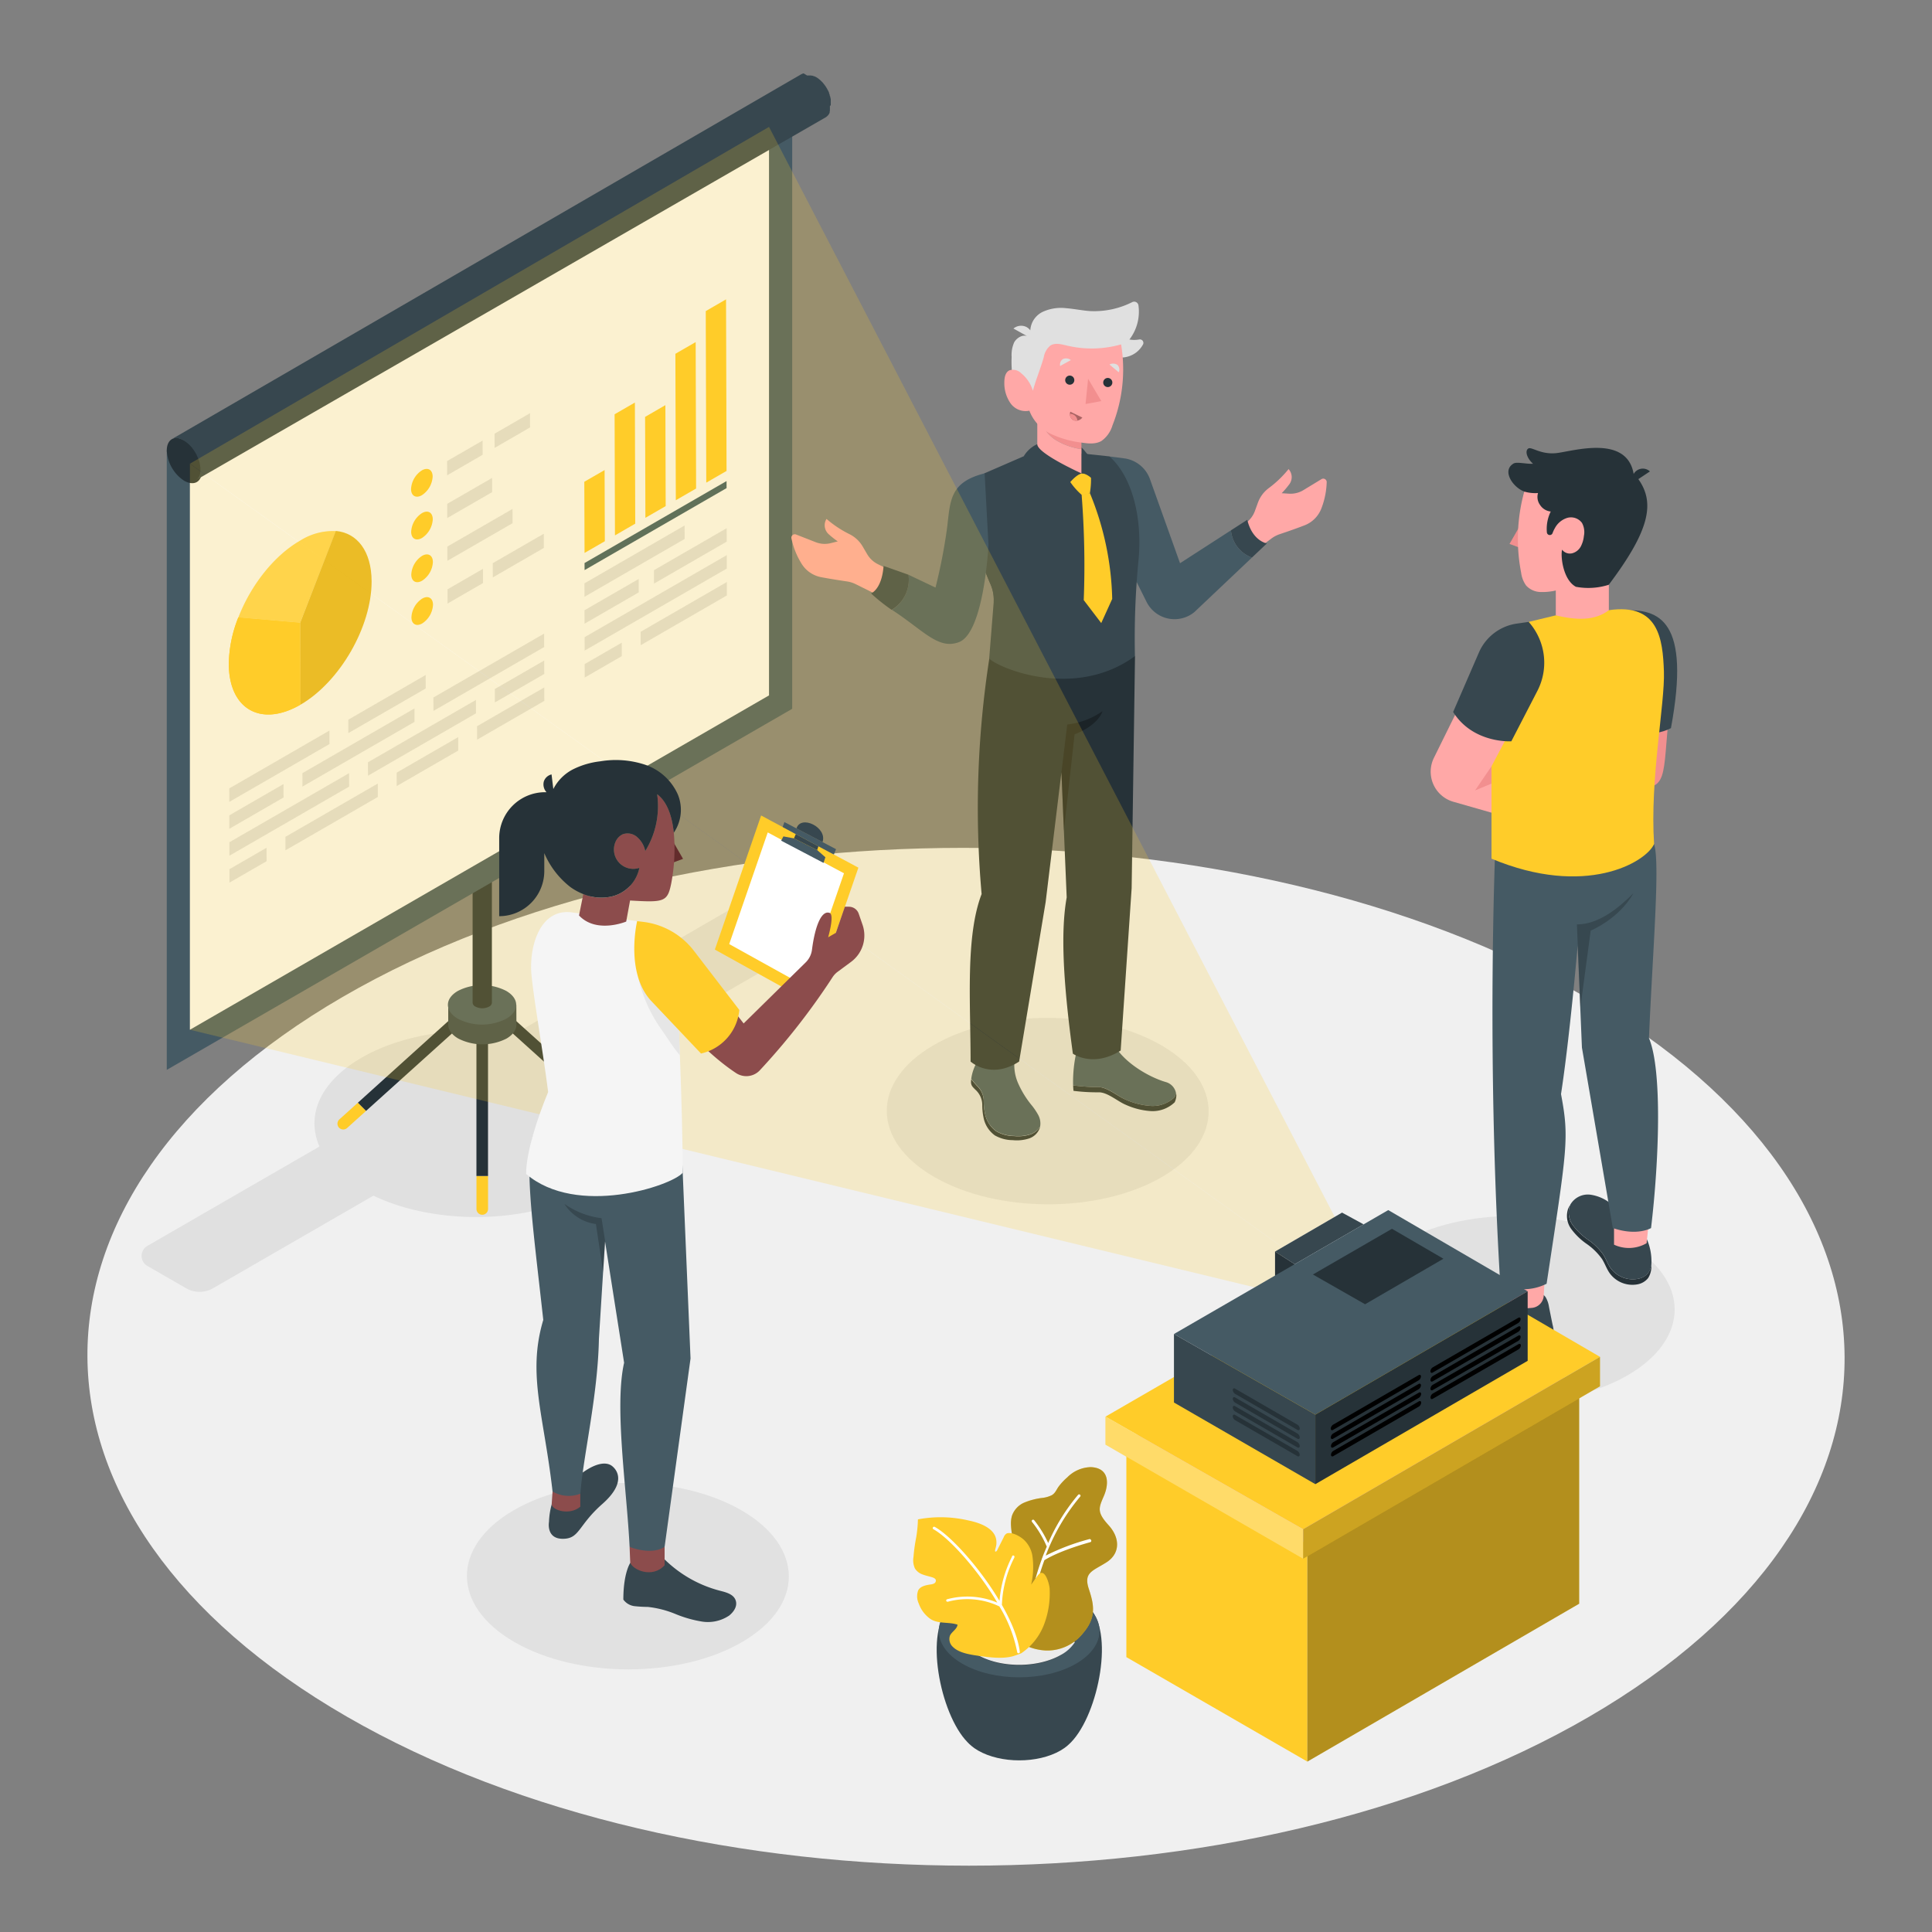 <svg xmlns="http://www.w3.org/2000/svg" viewBox="0 0 500 500"><rect x="0" y="0" width="500" height="500" fill="#808080" stroke="none"/><g id="freepik--Floor--inject-261"><path d="M410.26,258c89.08,51.43,89.55,134.82,1.05,186.26s-232.48,51.43-321.56,0S.19,309.4,88.69,258,321.17,206.53,410.26,258Z" style="fill:#f0f0f0"></path></g><g id="freepik--Shadows--inject-261"><path d="M218,234.18l-10-5.77a7,7,0,0,0-7,0L133.3,267.5c-13.81-2.05-29,0-39.8,6.28s-14.3,15-10.82,22.94L38.15,322.43a3,3,0,0,0,0,5.2l10,5.76a7,7,0,0,0,7,0l41.49-23.95c16.41,7.85,40.69,7.34,56-1.54s16.08-22.83,2.65-32.3L218,239.37A3,3,0,0,0,218,234.18Z" style="fill:#e0e0e0"></path><path d="M300.51,270.49c16.31,9.42,16.4,24.7.19,34.12s-42.59,9.42-58.91,0-16.4-24.7-.19-34.12S284.19,261.07,300.51,270.49Z" style="fill:#e1e1e1"></path><path d="M421.11,321.76c16.32,9.42,16.4,24.69.19,34.12s-42.58,9.42-58.9,0-16.41-24.7-.2-34.12S404.79,312.33,421.11,321.76Z" style="fill:#e1e1e1"></path><path d="M191.85,390.85c16.32,9.42,16.41,24.7.19,34.12s-42.58,9.42-58.9,0-16.41-24.7-.19-34.12S175.53,381.43,191.85,390.85Z" style="fill:#e1e1e1"></path></g><g id="freepik--Plant--inject-261"><path d="M250.38,450.87c-7.17-7.32-11.38-29.16-4.39-35h35.6c7,5.83,2.78,27.62-4.38,35l-.2.2-.25.24c-.2.2-.42.39-.64.58l-.18.14c-.17.13-.35.27-.54.4s-.62.42-.93.6c-5.9,3.4-15.46,3.4-21.36,0h0c-.32-.19-.64-.39-.94-.6s-.34-.25-.5-.39l-.21-.16c-.23-.18-.43-.37-.63-.55l-.28-.29Z" style="fill:#37474f"></path><path d="M278.46,413.57c8.13,4.69,8.13,12.3,0,17s-21.29,4.69-29.41,0-8.12-12.29,0-17S270.38,408.88,278.46,413.57Z" style="fill:#455a64"></path><path d="M274.54,415.83c6,3.44,6,9,0,12.5s-15.63,3.44-21.6,0-6-9,0-12.5S268.59,412.38,274.54,415.83Z" style="fill:#2e353a"></path><path d="M253,421.75c6-3.44,15.63-3.44,21.6,0a9.92,9.92,0,0,1,3.57,3.27,9.86,9.86,0,0,1-3.59,3.26c-6,3.44-15.63,3.44-21.6,0a9.69,9.69,0,0,1-3.57-3.28A9.92,9.92,0,0,1,253,421.75Z" style="fill:#ebebeb"></path><path d="M257.69,407.19c1.06-1.59,2.63-2.81,3.59-4.47,2-3.48-.4-6.88.61-10.42a5.78,5.78,0,0,1,3.19-3.43,17.81,17.81,0,0,1,4.65-1.21,7.47,7.47,0,0,0,2.46-.7c.92-.52,1.2-1.43,1.78-2.23a15.5,15.5,0,0,1,2.25-2.4,8.85,8.85,0,0,1,6.1-2.64c4.84.22,4.71,4.39,3.33,7.54s-1.76,4.17,1.26,7.5,3,7.34-.57,9.61-6,2.58-4.53,6.94c1.27,3.91,2.06,7.24-1.55,11.42a11.76,11.76,0,0,1-9.5,4.45c-7.22-.3-13.1-6.15-14.3-13.1a9.62,9.62,0,0,1,1.09-6.58Z" style="fill:#FFCC29"></path><path d="M257.69,407.19c1.06-1.59,2.63-2.81,3.59-4.47,2-3.48-.4-6.88.61-10.42a5.78,5.78,0,0,1,3.19-3.43,17.81,17.81,0,0,1,4.65-1.21,7.47,7.47,0,0,0,2.46-.7c.92-.52,1.2-1.43,1.78-2.23a15.5,15.5,0,0,1,2.25-2.4,8.85,8.85,0,0,1,6.1-2.64c4.84.22,4.71,4.39,3.33,7.54s-1.76,4.17,1.26,7.5,3,7.34-.57,9.61-6,2.58-4.53,6.94c1.27,3.91,2.06,7.24-1.55,11.42a11.76,11.76,0,0,1-9.5,4.45c-7.22-.3-13.1-6.15-14.3-13.1a9.62,9.62,0,0,1,1.09-6.58Z" style="fill:#FFCC29;opacity:0.3;isolation:isolate"></path><path d="M257.69,407.19c1.06-1.59,2.63-2.81,3.59-4.47,2-3.48-.4-6.88.61-10.42a5.78,5.78,0,0,1,3.19-3.43,17.81,17.81,0,0,1,4.65-1.21,7.47,7.47,0,0,0,2.46-.7c.92-.52,1.2-1.43,1.78-2.23a15.5,15.5,0,0,1,2.25-2.4,8.85,8.85,0,0,1,6.1-2.64c4.84.22,4.71,4.39,3.33,7.54s-1.76,4.17,1.26,7.5,3,7.34-.57,9.61-6,2.58-4.53,6.94c1.27,3.91,2.06,7.24-1.55,11.42a11.76,11.76,0,0,1-9.5,4.45c-7.22-.3-13.1-6.15-14.3-13.1a9.62,9.62,0,0,1,1.09-6.58Z" style="opacity:0.3;isolation:isolate"></path><path d="M282.36,398.58a.36.36,0,0,0-.43-.26,57.75,57.75,0,0,0-11.3,4.27,52,52,0,0,1,8.9-15.24.36.36,0,0,0,0-.51.37.37,0,0,0-.5,0,50.29,50.29,0,0,0-7.76,12.5,28.05,28.05,0,0,0-3.65-5.94.36.36,0,0,0-.51,0,.35.35,0,0,0,0,.5,27.2,27.2,0,0,1,3.8,6.37c-.41.95-.84,1.95-1.21,3a.38.38,0,0,0-.09.25,62.41,62.41,0,0,0-3.84,22.23.35.35,0,0,0,.34.36h.12a.36.36,0,0,0,.25-.34,61.73,61.73,0,0,1,3.81-22c4.31-2.66,11.8-4.63,11.87-4.66a.36.36,0,0,0,.26-.43S282.37,398.59,282.36,398.58Z" style="fill:#fff"></path><path d="M264.35,427.83c-.2.12-1.86.7-2.1.77-2.66.77-6.13.36-9.27-.11-2.06-.31-4.85-.74-6.38-2.28a2.73,2.73,0,0,1-.74-2.94c.48-1,1.84-1.67,1.95-2.81-2.25-.75-4.91-.16-6.92-1.41a8.2,8.2,0,0,1-3.13-4.09,4.41,4.41,0,0,1-.15-3.33c.54-1.12,2-1.39,3.23-1.58a2.37,2.37,0,0,0,.94-.27.86.86,0,0,0,.42-.84c-.1-.4-.52-.6-.91-.72-.84-.27-1.67-.43-2.5-.74a3.82,3.82,0,0,1-2-1.55,5.1,5.1,0,0,1-.38-3,45.66,45.66,0,0,1,.73-5.21,34.06,34.06,0,0,0,.42-4.51,31.68,31.68,0,0,1,13.15.3c2.38.49,5.83,1.6,6.87,4.08a4.58,4.58,0,0,1,.26,2.23,7.29,7.29,0,0,1-.23,1c-.05.2-.26,1,.25.65a1,1,0,0,0,.25-.35l1.67-3.33a1.9,1.9,0,0,1,.66-.87c.67-.42,2.5-.09,4.36,1.41a7.32,7.32,0,0,1,2.35,4.13,20.1,20.1,0,0,1-.29,7.64l1.62-2.26c1.91-2.64,3.08,2.19,3.16,3.23a22.78,22.78,0,0,1-1.51,9.53A15.81,15.81,0,0,1,264.35,427.83Z" style="fill:#FFCC29"></path><path d="M259.29,415.35a29.09,29.09,0,0,1,3.22-12.25l0-.08a.32.32,0,0,0-.15-.43h0a.33.33,0,0,0-.44.15v.09a30.52,30.52,0,0,0-3.25,11.48c-5.18-8.72-12.77-17-16.76-19.15a.35.35,0,0,0-.47.14.33.33,0,0,0,.12.46h0c3.94,2.14,11.44,10.34,16.54,19a20,20,0,0,0-13-.87.33.33,0,0,0-.21.41h0a.34.34,0,0,0,.26.22h.16a19.3,19.3,0,0,1,13.33,1.22,35.7,35.7,0,0,1,4.61,11.83.35.35,0,0,0,.23.29h.16a.34.34,0,0,0,.29-.37v0C263.45,423.74,261.67,419.52,259.29,415.35Z" style="fill:#fff"></path></g><g id="freepik--Board--inject-261"><path d="M123.31,304.35v8.53a1.5,1.5,0,0,0,3,0v-8.53Z" style="fill:#FFCC29"></path><path d="M126.3,263.81a1.5,1.5,0,0,0-3,0v40.54h3Z" style="fill:#263238"></path><path d="M129.93,260.94a1.5,1.5,0,1,0-2,2.22l27,24.34,2.13-2.12Z" style="fill:#263238"></path><path d="M161.78,289.7,157,285.38l-2.13,2.12,4.9,4.42a1.5,1.5,0,0,0,1,.39,1.54,1.54,0,0,0,1.12-.49A1.51,1.51,0,0,0,161.78,289.7Z" style="fill:#FFCC29"></path><path d="M87.83,289.7a1.51,1.51,0,0,0-.11,2.12,1.54,1.54,0,0,0,1.12.49,1.5,1.5,0,0,0,1-.39l4.9-4.42-2.12-2.12Z" style="fill:#FFCC29"></path><path d="M121.8,261.05a1.49,1.49,0,0,0-2.12-.11L92.62,285.38l2.12,2.12,27-24.34A1.5,1.5,0,0,0,121.8,261.05Z" style="fill:#263238"></path><path d="M133.63,260.05H116v5.11c0,1.31.88,2.62,2.61,3.62a13.79,13.79,0,0,0,12.48,0c1.71-1,2.57-2.31,2.56-3.62h0Z" style="fill:#37474f"></path><path d="M131,256.44c3.45,2,3.47,5.23,0,7.22a13.73,13.73,0,0,1-12.48,0c-3.46-2-3.48-5.23,0-7.22A13.75,13.75,0,0,1,131,256.44Z" style="fill:#455a64"></path><path d="M122.31,73.21v186.3h0a1.25,1.25,0,0,0,.73,1,3.88,3.88,0,0,0,3.54,0,1.22,1.22,0,0,0,.72-1V73.21Z" style="fill:#263238"></path><polygon points="43.16 116.56 43.16 276.88 205.02 183.44 205.02 22.41 43.16 116.56" style="fill:#455a64"></polygon><polygon points="49.15 120 199.02 32.84 199.02 179.97 49.15 266.5 49.15 120" style="fill:#fafafa"></polygon><path d="M47.72,114a10,10,0,0,1,4.53,7.85c0,2.88-2,4-4.56,2.59a10,10,0,0,1-4.53-7.85C43.17,113.67,45.21,112.51,47.72,114Z" style="fill:#263238"></path><path d="M215,27.23c0-.08,0-.15,0-.22s0-.07,0-.1v-.05s0-.05,0-.08a1.8,1.8,0,0,0,0-.22,2.23,2.23,0,0,0,0-.23h0a2.07,2.07,0,0,0,0-.22c0-.08,0-.15,0-.23a.29.29,0,0,1,0-.09v-.05l0-.1-.06-.24a1.21,1.21,0,0,1-.05-.18v-.06c0-.08,0-.16-.08-.24a2.09,2.09,0,0,0-.08-.23v0l0,0,0-.14-.09-.22c0-.06-.05-.11-.07-.16V24a2.14,2.14,0,0,1-.1-.22l-.12-.24,0,0,0,0c0-.07-.07-.13-.1-.19l-.13-.24-.07-.11,0-.05-.13-.2-.18-.29,0,0c-.09-.14-.19-.27-.29-.41h0c-.07-.09-.13-.18-.2-.26l-.17-.21h0l-.17-.21-.18-.19,0,0,0,0-.13-.13-.19-.19-.06-.05,0,0-.1-.09-.2-.18-.09-.07,0,0-.07-.05-.2-.16-.15-.1,0,0,0,0-.19-.12-.19-.12-.05,0-.14-.08-.19-.1-.12,0,0,0h0l-.19-.08-.18-.07h-.06l-.12,0-.19-.05-.09,0h-.1a1.2,1.2,0,0,0-.2,0l-.12,0h-.53L208,19h-.06l-.26.07h0l-.34.16L44.48,113.64a1.58,1.58,0,0,1,.35-.16,1.29,1.29,0,0,1,.28-.08l0,0,.34,0h.08a1.93,1.93,0,0,1,.34,0h0l.38.05h0l.4.12h0l.43.18h0l.45.24c.15.08.3.18.45.28l0,0c.14.1.28.2.41.31l0,0c.13.11.26.22.38.34l.05,0,.38.38,0,0c.13.14.26.29.38.44h0c.12.15.25.31.37.48h0c.11.14.21.3.32.45l.18.29.15.25a.75.75,0,0,0,.07.12l.23.42,0,.05c.09.17.17.35.25.53v0c.07.18.15.35.21.53v0c.07.18.13.36.19.54v0a4.42,4.42,0,0,1,.14.52l0,0c0,.18.07.36.1.53h0c0,.18.05.36.07.54v0c0,.18,0,.35,0,.53s0,.33,0,.49v0a2.83,2.83,0,0,1-.06.42v.06c0,.13-.06.25-.1.37a.14.14,0,0,1,0,.07,3.05,3.05,0,0,1-.13.32v0q-.09.18-.18.33l0,0-.18.23-.07.08c0,.06-.11.11-.17.17l-.07.06a1.59,1.59,0,0,1-.27.18h0L213.71,30.35a2.48,2.48,0,0,0,.26-.19l.07-.06.17-.16.07-.08a2,2,0,0,0,.18-.23l0,0h0a3.14,3.14,0,0,0,.18-.31h0l0,0a1.8,1.8,0,0,0,.08-.21.76.76,0,0,0,0-.11.25.25,0,0,0,0-.07.14.14,0,0,0,0-.06,1,1,0,0,0,.06-.23.29.29,0,0,0,0-.09V28.4s0-.06,0-.09l0-.21a.57.57,0,0,0,0-.13v-.09c0-.07,0-.14,0-.22v-.22h0Z" style="fill:#37474f"></path><path d="M61.68,159.78l16,1.38.06,21.22c-10.2,5.89-18.49,1.17-18.53-10.56A33.74,33.74,0,0,1,61.68,159.78Z" style="fill:#FFCC29"></path><path d="M86.92,137.41c5.51.5,9.23,5.21,9.25,13.06,0,11.73-8.21,26-18.41,31.91l-.06-21.24,9.14-23.61Z" style="fill:#FFCC29"></path><path d="M77.64,139.94a15.93,15.93,0,0,1,9.25-2.49l0,.12L77.7,161.16l-16-1.38C64.86,151.6,70.81,143.88,77.64,139.94Z" style="fill:#FFCC29"></path><g style="opacity:0.2"><path d="M77.64,139.94a15.93,15.93,0,0,1,9.25-2.49l0,.12L77.7,161.16l-16-1.38C64.86,151.6,70.81,143.88,77.64,139.94Z" style="fill:#fff"></path></g><path d="M61.68,159.78l16,1.38.06,21.22c-10.2,5.89-18.49,1.17-18.53-10.56A33.74,33.74,0,0,1,61.68,159.78Z" style="fill:#FFCC29"></path><polygon points="68.99 219.39 69 222.88 59.39 228.42 59.38 224.94 68.99 219.39" style="fill:#e0e0e0"></polygon><polygon points="73.37 202.91 73.38 206.39 59.35 214.49 59.34 211.01 73.37 202.91" style="fill:#e0e0e0"></polygon><polygon points="90.35 200.09 90.36 203.57 59.37 221.46 59.36 217.97 90.35 200.09" style="fill:#e0e0e0"></polygon><polygon points="140.82 163.97 140.83 167.45 112.17 183.99 112.16 180.51 140.82 163.97" style="fill:#e0e0e0"></polygon><g style="opacity:0.1"><path d="M86.92,137.41c5.51.5,9.23,5.21,9.25,13.06,0,11.73-8.21,26-18.41,31.91l-.06-21.24,9.14-23.61Z"></path></g><path d="M109.17,121.74c1.54-.89,2.79-.18,2.8,1.59a6.15,6.15,0,0,1-2.79,4.83c-1.54.89-2.79.17-2.8-1.6A6.12,6.12,0,0,1,109.17,121.74Z" style="fill:#FFCC29"></path><path d="M109.2,132.8c1.54-.89,2.79-.18,2.8,1.6a6.15,6.15,0,0,1-2.78,4.82c-1.55.89-2.8.18-2.81-1.6A6.13,6.13,0,0,1,109.2,132.8Z" style="fill:#FFCC29"></path><path d="M109.23,143.86c1.54-.89,2.8-.17,2.8,1.6a6.12,6.12,0,0,1-2.78,4.82c-1.55.9-2.8.17-2.81-1.6A6.13,6.13,0,0,1,109.23,143.86Z" style="fill:#FFCC29"></path><path d="M109.26,154.92c1.54-.89,2.8-.17,2.8,1.6a6.12,6.12,0,0,1-2.78,4.82c-1.55.89-2.8.18-2.8-1.59A6.13,6.13,0,0,1,109.26,154.92Z" style="fill:#FFCC29"></path><polygon points="124.9 114.02 124.91 117.7 115.72 123.01 115.71 119.32 124.9 114.02" style="fill:#e0e0e0"></polygon><polygon points="137.17 106.93 137.18 110.62 128 115.92 127.99 112.24 137.17 106.93" style="fill:#e0e0e0"></polygon><polygon points="140.74 138.12 140.75 141.8 127.53 149.44 127.52 145.75 140.74 138.12" style="fill:#e0e0e0"></polygon><polygon points="132.64 131.71 132.65 135.4 115.78 145.14 115.77 141.45 132.64 131.71" style="fill:#e0e0e0"></polygon><polygon points="127.36 123.68 127.37 127.36 115.75 134.07 115.74 130.39 127.36 123.68" style="fill:#e0e0e0"></polygon><polygon points="124.99 147.21 125 150.9 115.82 156.2 115.81 152.52 124.99 147.21" style="fill:#e0e0e0"></polygon><polygon points="97.77 202.78 97.78 206.26 73.88 220.06 73.87 216.57 97.77 202.78" style="fill:#e0e0e0"></polygon><polygon points="85.25 189.07 85.27 192.56 59.34 207.53 59.33 204.04 85.25 189.07" style="fill:#e0e0e0"></polygon><polygon points="140.84 170.94 140.85 174.42 128.08 181.79 128.07 178.31 140.84 170.94" style="fill:#e0e0e0"></polygon><polygon points="140.86 177.9 140.87 181.39 123.47 191.43 123.46 187.94 140.86 177.9" style="fill:#e0e0e0"></polygon><polygon points="165.3 149.83 165.31 153.31 151.28 161.41 151.27 157.93 165.3 149.83" style="fill:#e0e0e0"></polygon><polygon points="188.07 136.69 188.08 140.17 169.25 151.04 169.24 147.56 188.07 136.69" style="fill:#e0e0e0"></polygon><polygon points="164.31 104.18 164.4 135.52 159.15 138.56 159.06 107.21 164.31 104.18" style="fill:#FFCC29"></polygon><polygon points="172.2 104.85 172.28 130.98 167.03 134.01 166.95 107.89 172.2 104.85" style="fill:#FFCC29"></polygon><polygon points="180.04 88.53 180.15 126.43 174.9 129.46 174.79 91.56 180.04 88.53" style="fill:#FFCC29"></polygon><polygon points="187.9 77.47 188.03 121.88 182.78 124.91 182.65 80.51 187.9 77.47" style="fill:#FFCC29"></polygon><polygon points="160.91 166.32 160.92 169.81 151.32 175.35 151.31 171.86 160.91 166.32" style="fill:#e0e0e0"></polygon><polygon points="118.58 190.76 118.58 194.25 102.66 203.44 102.65 199.96 118.58 190.76" style="fill:#e0e0e0"></polygon><polygon points="123.19 181.13 123.19 184.61 95.24 200.75 95.23 197.27 123.19 181.13" style="fill:#e0e0e0"></polygon><polygon points="110.16 174.69 110.17 178.18 90.15 189.73 90.14 186.25 110.16 174.69" style="fill:#e0e0e0"></polygon><polygon points="107.27 183.34 107.28 186.82 78.27 203.57 78.26 200.09 107.27 183.34" style="fill:#e0e0e0"></polygon><polygon points="188.11 150.62 188.12 154.1 165.81 166.98 165.8 163.5 188.11 150.62" style="fill:#e0e0e0"></polygon><polygon points="188.09 143.66 188.1 147.14 151.3 168.38 151.29 164.9 188.09 143.66" style="fill:#e0e0e0"></polygon><polygon points="177.18 135.99 177.19 139.48 151.26 154.45 151.25 150.97 177.18 135.99" style="fill:#e0e0e0"></polygon><polygon points="188.03 124.5 188.04 126.32 151.29 147.54 151.28 145.71 188.03 124.5" style="fill:#395a65"></polygon><polygon points="156.47 121.65 156.53 140.07 151.28 143.1 151.22 124.68 156.47 121.65" style="fill:#FFCC29"></polygon></g><g id="freepik--character-3--inject-261"><path d="M431.72,186.86c-1.45,16.1-.21,17.75-11.15,16.93V186.86Z" style="fill:#f28f8f"></path><path d="M419.85,158c9.7-.62,17.75,2.69,12.59,30.44-4.75,2.58-12.59,1.15-12.59,1.15Z" style="fill:#37474f"></path><path d="M401.92,346.92c-.69,2.18-3.08,3.43-5.36,3.61s-4.53-.46-6.78-.87c-5-.91-9.89,0-14.91-.12A21.15,21.15,0,0,1,370,349a8,8,0,0,1-4.2-2.47,5.47,5.47,0,0,1-1.2-2.63,5.2,5.2,0,0,0,1.2,4.11,8.12,8.12,0,0,0,4.2,2.47,21.14,21.14,0,0,0,4.9.53c5,.12,9.88-.79,14.91.13,2.25.4,4.5,1,6.78.86s4.67-1.42,5.36-3.6a5.85,5.85,0,0,0,.18-2.32A4.83,4.83,0,0,1,401.92,346.92Z" style="fill:#263238"></path><path d="M401.79,342.75c-.31-1.52-.62-3.05-.92-4.57a6.9,6.9,0,0,0-.78-2.33,2.31,2.31,0,0,0-2-1.17c-2.75-.36-6.63-1.36-8.92.22a20.59,20.59,0,0,1-12.33,3.58c-2.28-.09-4.56-.56-6.83-.28s-4.61,1.54-5.29,3.72a4.42,4.42,0,0,0-.11,2,5.47,5.47,0,0,0,1.2,2.63A8,8,0,0,0,370,349a21.15,21.15,0,0,0,4.9.54c5,.12,9.88-.79,14.91.12,2.25.41,4.5,1,6.78.87s4.67-1.43,5.36-3.61a4.83,4.83,0,0,0,.18-.84A10.74,10.74,0,0,0,401.79,342.75Z" style="fill:#37474f"></path><path d="M388.46,330.1l-.2,6a2.36,2.36,0,0,0,2.19,2.44,36.46,36.46,0,0,0,6-.06,3.38,3.38,0,0,0,3.07-3.19l.24-4.4Z" style="fill:#ffa8a7"></path><path d="M427.37,326.93a4.56,4.56,0,0,1-.8,2.47,4.46,4.46,0,0,1-2.81,1.58,7.12,7.12,0,0,1-7-2.87c-.75-1.09-1.17-2.37-1.88-3.48a15.92,15.92,0,0,0-3.92-3.8,16.86,16.86,0,0,1-3.94-3.78,5.6,5.6,0,0,1-.76-5.05,4.41,4.41,0,0,0-.36.64,5.73,5.73,0,0,0,.7,5.37,16.93,16.93,0,0,0,4,3.89,16.2,16.2,0,0,1,4,3.93c.72,1.14,1.16,2.46,1.92,3.58a7.25,7.25,0,0,0,7.13,3,4.58,4.58,0,0,0,2.87-1.63,5.5,5.5,0,0,0,.83-3.43C427.39,327.19,427.38,327.06,427.37,326.93Z" style="fill:#263238"></path><path d="M425.57,319.45c-1.82-3.17-5.55-5.48-8.44-7.73a10.73,10.73,0,0,0-5.58-2.54,5.24,5.24,0,0,0-5.2,2.66c0,.05,0,.11-.07.16a5.6,5.6,0,0,0,.76,5.05,16.86,16.86,0,0,0,3.94,3.78,15.92,15.92,0,0,1,3.92,3.8c.71,1.11,1.13,2.39,1.88,3.48a7.12,7.12,0,0,0,7,2.87,4.46,4.46,0,0,0,2.81-1.58,4.56,4.56,0,0,0,.8-2.47,8.17,8.17,0,0,0,0-.86A14,14,0,0,0,425.57,319.45Z" style="fill:#37474f"></path><path d="M417.71,316.7v5.42a9.09,9.09,0,0,0,8.43-.38l.51-4.87Z" style="fill:#ffa8a7"></path><path d="M428.07,218.43c1.62,4.87-.38,28-1.32,50.23,3.52,8.4,2.57,32.23.54,49.16,0,0-3.52,2.16-9.89,0l-8-46.72-1.1-26.41s-2,23.43-4.31,38.46c2.16,11.51,1.62,13.68-3.73,49.08a13.34,13.34,0,0,1-12,0c-3-49.74-1.91-95.07-1.34-111.37Z" style="fill:#455a64"></path><path d="M386,181.05v41.17c24.24,10.15,39.94,1,42.08-3.79-1.12-16.76,2.84-36.36,2.54-44.69s-1.33-17.71-14.24-15.83l-13.73,1.34-7,1.69Z" style="fill:#FFCC29"></path><path d="M394.48,127.22c-2.94-1.11-5.82-5.34-2.87-7.2.82-.61,3.21.1,5.14,0-1.69-1.53-2.1-3.36-1.25-3.93s3.12,1.59,7.23,1.18,18.28-5,20.06,5.39A2.72,2.72,0,0,1,427,122L424,124c4.37,6.14,2.95,13.25-7.63,27.3A7.77,7.77,0,0,1,406,152.82l-4.37-10.77-4.26-5.18Z" style="fill:#263238"></path><polygon points="393.5 135.82 390.66 140.77 393.77 141.92 393.5 135.82" style="fill:#f28f8f"></polygon><path d="M394.48,127.22a46,46,0,0,0-.81,21,7.24,7.24,0,0,0,1.3,3.33,5.25,5.25,0,0,0,3.62,1.66,15.43,15.43,0,0,0,4.05-.39v6.43c4.88,1.15,9.9,1.61,13.73-1.34v-6.58a17.41,17.41,0,0,1-8.53.53c-3.37-1.82-4-8-3.57-9.6a2.52,2.52,0,0,0,2.64.92,3.55,3.55,0,0,0,2.19-1.74,7.38,7.38,0,0,0,.81-2.73,4.93,4.93,0,0,0-.5-3.39,3.54,3.54,0,0,0-3.82-1.29,5.47,5.47,0,0,0-3.21,2.69,7.64,7.64,0,0,0-.57,1.23.76.76,0,0,1-1.48-.19,10.18,10.18,0,0,1,1-5.38,3.74,3.74,0,0,1-2.76-1.69,3.52,3.52,0,0,1-.53-3.09A10.33,10.33,0,0,1,394.48,127.22Z" style="fill:#ffa8a7"></path><path d="M409,260.77l-.9-21.53c5.56,0,10.73-4.16,14.65-8.1-3.77,6.72-11.08,9.7-11.08,9.7Z" style="opacity:0.2"></path><path d="M386,210.32v-12l4.13-7.8-12.45-7.74-6.58,13.34a8.1,8.1,0,0,0,5.11,11.4Z" style="fill:#ffa8a7"></path><polygon points="385.99 198.33 381.74 204.57 385.99 202.79 385.99 198.33" style="fill:#f28f8f"></polygon><path d="M395.67,160.94l-3.14.45a12.64,12.64,0,0,0-9.78,7.46l-6.68,15.41c5.15,8.21,15.06,7.59,15.06,7.59l6.76-13.08A15.87,15.87,0,0,0,395.67,161Z" style="fill:#37474f"></path></g><g id="freepik--character-2--inject-261"><path d="M319.16,137.76l3.34-2.48a6.57,6.57,0,0,0,2.27-3.05l.79-2.17a8.18,8.18,0,0,1,2.8-3.74,28.09,28.09,0,0,0,5.12-4.92h0a3.08,3.08,0,0,1,.22,3.89,22.43,22.43,0,0,1-2,2.35l1.84.12a6.39,6.39,0,0,0,3.79-.92L342,124a.89.89,0,0,1,1.35.75,20.53,20.53,0,0,1-1.35,6.76A7.61,7.61,0,0,1,337.5,136c-2.48.95-4.89,1.77-6.27,2.23a7.88,7.88,0,0,0-2.19,1.14L324.13,143Z" style="fill:#ffa8a7"></path><path d="M322.79,134.53l-4.22,2.72A8.25,8.25,0,0,0,324,144.3l3.87-3.66S324.14,140.06,322.79,134.53Z" style="fill:#37474f"></path><path d="M320.14,141.42a8.48,8.48,0,0,1-1.57-4.17l-13.18,8.51L297.61,124a8.23,8.23,0,0,0-6.68-5.38l-3.8-.49,3.54,25.49,6.06,12.15a8.09,8.09,0,0,0,12.37,2.64L324,144.3A8.44,8.44,0,0,1,320.14,141.42Z" style="fill:#455a64"></path><path d="M304,283.94a8.17,8.17,0,0,1-6.17,2.27,18.86,18.86,0,0,1-6.52-1.64c-2.08-.86-4.7-3.26-7-3.22a53.63,53.63,0,0,1-6.59-.45,34.58,34.58,0,0,1,.93-8.93l10.53-.28c2.84,3.89,8.37,7.13,12.55,8.35a3.68,3.68,0,0,1,2.6,2.76.15.15,0,0,1,0,.07A4,4,0,0,1,304,283.94Z" style="fill:#455a64"></path><path d="M284.31,281.35c2.26,0,4.88,2.36,7,3.22a18.86,18.86,0,0,0,6.52,1.64,8.17,8.17,0,0,0,6.17-2.27,4,4,0,0,0,.36-1.07.15.15,0,0,0,0-.07,3.35,3.35,0,0,1,0,1.41,4.2,4.2,0,0,1-.36,1.07,8.25,8.25,0,0,1-6.17,2.27,18.66,18.66,0,0,1-6.52-1.65c-2.08-.86-4.7-3.26-7-3.21a48.91,48.91,0,0,1-6.49-.38c-.05-.47-.08-.94-.1-1.41A53.63,53.63,0,0,0,284.31,281.35Z" style="fill:#263238"></path><path d="M254.59,284.93a15.41,15.41,0,0,0,.31,3.19,7.4,7.4,0,0,0,2.92,4.66,9.44,9.44,0,0,0,4.64,1.24,10.49,10.49,0,0,0,4.25-.44,4.84,4.84,0,0,0,2.48-2,.07.07,0,0,1,0,.05,4.46,4.46,0,0,1-2.86,3,10.27,10.27,0,0,1-4.24.44,9.39,9.39,0,0,1-4.64-1.24,7.4,7.4,0,0,1-2.92-4.65,15.58,15.58,0,0,1-.32-3.2,5.35,5.35,0,0,0-1.71-3.9c-.26-.25-.51-.5-.74-.77a1.87,1.87,0,0,1-.46-1.39c0-.2,0-.4.06-.59.39.45,1.3,1.53,1.53,1.75A5.39,5.39,0,0,1,254.59,284.93Z" style="fill:#263238"></path><path d="M262.64,273.81a11.71,11.71,0,0,0,.82,6.47,24.6,24.6,0,0,0,3.43,5.63,16.62,16.62,0,0,1,1.79,2.62,4.63,4.63,0,0,1,.51,3,4.84,4.84,0,0,1-2.48,2,10.49,10.49,0,0,1-4.25.44,9.44,9.44,0,0,1-4.64-1.24,7.4,7.4,0,0,1-2.92-4.66,15.41,15.41,0,0,1-.31-3.19,5.39,5.39,0,0,0-1.71-3.9c-.23-.22-1.14-1.3-1.53-1.75a11.82,11.82,0,0,1,1.58-4.51Z" style="fill:#455a64"></path><path d="M293.74,169.81l-.87,60.06-2.84,42c-7.17,4.54-12.37.82-12.37.82-2.72-19.91-3.09-32.15-1.6-40.44l-1.36-32.41-4.09,33.64-6.86,41.25c-7.36,4.77-12.56,0-12.56,0,0-15.27-1.36-32.34,2.85-43.35a252.89,252.89,0,0,1,2-61Z" style="fill:#263238"></path><path d="M276.2,187.5l-1.5,12.37.63,15.18,2.77-25c6.4-2.51,7.23-6,7.23-6A19.71,19.71,0,0,1,276.2,187.5Z" style="opacity:0.3"></path><path d="M280.11,117.37l7,.74c5.75,5.07,8.72,15.71,7.48,27.46a208.16,208.16,0,0,0-.87,24.24c-15.58,11.38-35.25,3.1-37.72.62l1.15-14.4a10,10,0,0,0-.78-4.75c-1.48-3.42-4.1-10.14-4.45-15.36a27.25,27.25,0,0,1,2.84-13.42L265,118.05Z" style="fill:#37474f"></path><path d="M256.39,151.28a60.57,60.57,0,0,1-4.23-13.43c1.45.87,3,1.73,3.58,3.18a25.5,25.5,0,0,1,1.44,14.7A10,10,0,0,0,256.39,151.28Z" style="fill:#37474f"></path><path d="M282.06,127.61A76.06,76.06,0,0,1,287.84,155L285,161.25l-4.53-5.94a233.39,233.39,0,0,0-.55-27.3Z" style="fill:#FFCC29"></path><path d="M282.3,122.5a21.25,21.25,0,0,1-.24,5.11,4.16,4.16,0,0,1-2.19.4,18,18,0,0,1-3.51-4.24l3.51-1.27Z" style="fill:#FFCC29"></path><path d="M279.87,122.5c-3,1.12-5.71,6.5-5.71,6.5-7.94-6.74-9.17-11-9.17-11a7.83,7.83,0,0,1,4.26-3.37Z" style="fill:#37474f"></path><path d="M279.87,122.5c2.31.06,4.35,3.28,4.35,3.28.37-5.63-4.35-10-4.35-10Z" style="fill:#37474f"></path><path d="M269.07,108.38l10.8,3.86v4a17.71,17.71,0,0,1-6.85-2.49A10.47,10.47,0,0,1,269.07,108.38Z" style="fill:#f28f8f"></path><path d="M269.07,108.38a10.47,10.47,0,0,0,3.95,5.37,17.71,17.71,0,0,0,6.85,2.49v6.26s-11.42-5.13-11.42-7.54v-6.81Z" style="fill:#ffa8a7"></path><path d="M289.88,92.53a6.54,6.54,0,0,0,4.25-1.38,6.61,6.61,0,0,0,1.68-2,.9.9,0,0,0-1-1.29,7.07,7.07,0,0,1-2.51,0,11.85,11.85,0,0,0,2.33-8.84,1.12,1.12,0,0,0-1.59-.84A21.83,21.83,0,0,1,282,80.5c-2-.15-4.05-.58-6.09-.74a11.33,11.33,0,0,0-6,.92,5.68,5.68,0,0,0-3.27,4.82,2.81,2.81,0,0,0-2-1.17,3.06,3.06,0,0,0-2.36.7c1.18.64,2.33,1.3,3.51,1.94-1.21-.43-2.73.52-3.33,1.65a8,8,0,0,0-.65,3.76,28,28,0,0,0,.23,5.1,9.87,9.87,0,0,0,1.93,4.67,7.38,7.38,0,0,0,3.51,2.38,9.6,9.6,0,0,0,5.71-.18,23.13,23.13,0,0,0,5.17-2.58A80.76,80.76,0,0,0,289.88,92.53Z" style="fill:#e0e0e0"></path><path d="M290.14,89.13a39.31,39.31,0,0,1-2.25,21,7.52,7.52,0,0,1-2.85,4c-1.5.86-3.37.68-5.08.42a26,26,0,0,1-8-2.26,11,11,0,0,1-5.56-6,4.81,4.81,0,0,1-4.87-1.91A9.12,9.12,0,0,1,259.92,99c0-1.2.22-2.62,1.3-3.15a3,3,0,0,1,3.09.77,9.17,9.17,0,0,1,3,4.5c.79-2.93,2-5.76,2.82-8.69a4.94,4.94,0,0,1,1.71-3c1.23-.79,2.83-.34,4.25,0A27.87,27.87,0,0,0,290.14,89.13Z" style="fill:#ffa8a7"></path><polygon points="281.6 98.03 285.02 103.8 280.94 104.56 281.6 98.03" style="fill:#f28f8f"></polygon><path d="M277,106.55l3.11,1.51a2,2,0,0,1-2.36.67A1.83,1.83,0,0,1,277,106.55Z" style="fill:#f28f8f"></path><path d="M277,106.55l3.11,1.51a2,2,0,0,1-2.36.67A1.83,1.83,0,0,1,277,106.55Z" style="opacity:0.3"></path><path d="M278.83,108.83a1.79,1.79,0,0,1-1.08-.1,1.66,1.66,0,0,1-.83-1.63,1.88,1.88,0,0,1,1.91,1.73Z" style="fill:#f28f8f"></path><path d="M275.68,98.26A1.18,1.18,0,1,0,277,97.21,1.18,1.18,0,0,0,275.68,98.26Z" style="fill:#263238"></path><path d="M285.52,98.87a1.18,1.18,0,1,0,1.29-1.05A1.18,1.18,0,0,0,285.52,98.87Z" style="fill:#263238"></path><path d="M287.13,94.34l2.4,2a1.69,1.69,0,0,0-.32-1.89A2,2,0,0,0,287.13,94.34Z" style="fill:#e0e0e0"></path><path d="M277.14,93.19l-2.77,1.53a1.69,1.69,0,0,1,.69-1.78A2,2,0,0,1,277.14,93.19Z" style="fill:#e0e0e0"></path><path d="M230.91,147.86,227.18,146a6.62,6.62,0,0,1-2.77-2.6l-1.17-2a8.17,8.17,0,0,0-3.42-3.17,28.07,28.07,0,0,1-5.92-3.93h0a3.09,3.09,0,0,0,.48,3.87,22.18,22.18,0,0,0,2.43,1.94l-1.79.45a6.39,6.39,0,0,1-3.89-.23l-5.11-2a.88.88,0,0,0-1.19,1,19.94,19.94,0,0,0,2.53,6.41,7.62,7.62,0,0,0,5.19,3.64c2.61.49,5.13.87,6.56,1.08a7.71,7.71,0,0,1,2.36.73l5.48,2.72Z" style="fill:#ffa8a7"></path><path d="M234.46,153.6a9.29,9.29,0,0,0,.65-4.86l7,3.32a143.74,143.74,0,0,0,3-15.48c.84-7.05.65-11.79,9.71-14.08l1,18.53s-1.11,22.63-7.61,25.14c-5.37,2.07-9.17-3-17.37-8.34A9.27,9.27,0,0,0,234.46,153.6Z" style="fill:#455a64"></path><path d="M228.67,146.46l6.44,2.28a9.11,9.11,0,0,1-4.35,9.09,47.05,47.05,0,0,1-5.34-4.26S228.21,152.59,228.67,146.46Z" style="fill:#37474f"></path></g><g id="freepik--Table--inject-261"><polygon points="291.5 372.95 362.49 331.89 408.69 358.78 338.34 399.64 291.5 372.95" style="fill:#e6b5e4"></polygon><polygon points="291.5 428.86 291.5 372.95 338.34 399.64 338.34 455.9 291.5 428.86" style="fill:#FFCC29"></polygon><polygon points="338.34 455.9 408.69 415.04 408.69 358.78 338.34 399.64 338.34 455.9" style="fill:#FFCC29"></polygon><polygon points="338.34 455.9 408.69 415.04 408.69 358.78 338.34 399.64 338.34 455.9" style="opacity:0.3"></polygon><polygon points="286.1 366.62 363.64 321.78 414.08 351.15 337.25 395.77 286.1 366.62" style="fill:#FFCC29"></polygon><polygon points="286.1 373.87 286.1 366.62 337.25 395.77 337.25 403.4 286.1 373.87" style="fill:#FFCC29"></polygon><polygon points="337.25 403.4 414.08 358.77 414.08 351.15 337.25 395.77 337.25 403.4" style="fill:#FFCC29"></polygon><polygon points="286.1 373.87 286.1 366.62 337.25 395.77 337.25 403.4 286.1 373.87" style="fill:#fff;opacity:0.3"></polygon><polygon points="337.25 403.4 414.08 358.77 414.08 351.15 337.25 395.77 337.25 403.4" style="opacity:0.2"></polygon></g><g id="freepik--Projector--inject-261"><g style="opacity:0.2"><polygon points="49.15 120 331.89 322.79 345.42 314.93 199.02 32.84 49.15 120" style="fill:#FFCC29"></polygon><polygon points="331.89 322.79 331.89 334.9 49.15 266.5 49.15 120 331.89 322.79" style="fill:#FFCC29"></polygon></g><polygon points="329.98 323.9 347.32 313.82 352.9 316.86 335.08 327.17 329.98 323.9" style="fill:#37474f"></polygon><polygon points="329.98 323.9 329.98 338.67 334.97 341.7 335.08 327.17 329.98 323.9" style="fill:#263238"></polygon><polygon points="303.82 345.24 359.28 313.17 395.36 334.18 340.41 366.1 303.82 345.24" style="fill:#455a64"></polygon><polygon points="339.78 329.84 360.24 318.01 373.56 325.76 353.28 337.54 339.78 329.84" style="fill:#263238"></polygon><polygon points="303.82 362.97 303.82 345.24 340.41 366.1 340.41 384.1 303.82 362.97" style="fill:#37474f"></polygon><polygon points="340.41 384.1 395.36 352.18 395.36 334.18 340.41 366.1 340.41 384.1" style="fill:#263238"></polygon><path d="M335.77,373.23a1.32,1.32,0,0,1,.6,1c0,.38-.27.54-.6.35l-16.13-9.31a1.33,1.33,0,0,1-.6-1c0-.38.27-.53.6-.34Z" style="fill:#263238"></path><path d="M335.78,371a1.31,1.31,0,0,1,.59,1c0,.38-.27.53-.6.34L319.65,363a1.31,1.31,0,0,1-.6-1c0-.38.27-.53.6-.34Z" style="fill:#263238"></path><path d="M335.76,375.49a1.32,1.32,0,0,1,.6,1c0,.38-.27.54-.6.35l-16.13-9.31a1.35,1.35,0,0,1-.6-1c0-.38.28-.53.61-.34Z" style="fill:#263238"></path><path d="M335.78,368.71a1.33,1.33,0,0,1,.6,1c0,.38-.27.53-.6.34l-16.13-9.31a1.32,1.32,0,0,1-.6-1,.37.37,0,0,1,.61-.35Z" style="fill:#263238"></path><path d="M345.05,373.23a1.32,1.32,0,0,0-.6,1c0,.38.27.54.6.35l22.14-12.82a1.32,1.32,0,0,0,.6-1c0-.38-.27-.53-.6-.34Z"></path><path d="M345,371a1.31,1.31,0,0,0-.59,1c0,.38.27.53.6.34l22.14-12.82a1.28,1.28,0,0,0,.59-1c0-.38-.27-.54-.6-.35Z"></path><path d="M345.06,375.49a1.29,1.29,0,0,0-.6,1c0,.38.27.54.6.35l22.14-12.82a1.33,1.33,0,0,0,.6-1c0-.38-.27-.53-.61-.34Z"></path><path d="M345,368.71a1.31,1.31,0,0,0-.6,1c0,.38.27.53.6.34l22.14-12.82a1.32,1.32,0,0,0,.6-1c0-.38-.27-.53-.6-.34Z"></path><path d="M370.8,358.39a1.32,1.32,0,0,0-.6,1c0,.38.27.54.6.35L392.94,347a1.33,1.33,0,0,0,.6-1c0-.38-.27-.53-.6-.34Z"></path><path d="M370.79,356.13a1.3,1.3,0,0,0-.59,1c0,.39.27.54.6.35l22.14-12.82a1.28,1.28,0,0,0,.59-1c0-.38-.27-.54-.6-.35Z"></path><path d="M370.81,360.65a1.29,1.29,0,0,0-.6,1c0,.38.27.54.6.35L393,349.21a1.33,1.33,0,0,0,.6-1c0-.38-.27-.53-.61-.34Z"></path><path d="M370.79,353.87a1.33,1.33,0,0,0-.6,1c0,.38.27.53.6.34l22.14-12.82a1.32,1.32,0,0,0,.6-1c0-.38-.27-.54-.6-.34Z"></path></g><g id="freepik--character-1--inject-261"><path d="M171.87,403.44a31.86,31.86,0,0,0,14.49,8.25c1.57.4,3.42.88,4,2.4s-.41,3-1.63,4a9.84,9.84,0,0,1-7,1.58,30.92,30.92,0,0,1-7-2,26.07,26.07,0,0,0-7.07-1.8,33.09,33.09,0,0,1-3.45-.2,4.18,4.18,0,0,1-2.89-1.7c0-7,1.82-9.54,1.82-9.54Z" style="fill:#37474f"></path><path d="M172,400.33v4.76c-3.2,3.5-8.28,1.17-8.9-.69l-.16-4.07Z" style="fill:#8c4c4c"></path><path d="M148.12,383.27c5.69-5.14,8.85-4.94,10.22-3.91s3.84,4.32-2.47,9.88-5.83,9-10.22,9-3.57-4.39-3.57-4.39a19.36,19.36,0,0,1,.69-4.5Z" style="fill:#37474f"></path><path d="M150.18,386.57v3.36c-2.68,2.3-7.17,1-7.41-.59L143,386Z" style="fill:#8c4c4c"></path><path d="M176.25,293.13l2.46,58.45L172,400.33c-3.57,2.29-9.06,0-9.06,0-.73-15-4-36.27-1.42-47.65l-4.94-31.42L155,346.5c-.28,14.82-4.12,30.6-4.8,40.07A8.32,8.32,0,0,1,143,386c-2.22-19.71-6.61-30.33-2.4-44.41-2.93-26.53-5.43-43-1.75-49.72Z" style="fill:#455a64"></path><path d="M155.68,315.27l.94,6-.51,8-1.89-12.49a11.42,11.42,0,0,1-8.16-5.22A21.18,21.18,0,0,0,155.68,315.27Z" style="opacity:0.2"></path><path d="M164.89,238.39l-17.24-2.31c-7.21-.7-10.31,7.22-10.21,14.53.05,4.31,3,20.72,4.42,32-2.85,6.87-5.7,15.66-5.7,21.21,13.12,11.22,37.62,3.1,40.52-.3,0-18-1.37-45.12-1.37-45.12Z" style="fill:#f5f5f5"></path><polygon points="174.08 217.59 176.77 222.27 173.82 223.36 174.08 217.59" style="fill:#632c2c"></polygon><path d="M174.38,215.5c-.43-4.11-1.63-8-4.31-9.95a22.11,22.11,0,0,1-3.08,14.7,6.44,6.44,0,0,0-2-3.52,3.71,3.71,0,0,0-3.83-.82,3.81,3.81,0,0,0-1.92,2.1,5,5,0,0,0,6.23,6.59,9.56,9.56,0,0,1-7.36,7.46,12.35,12.35,0,0,1-7.15-.67l-1.11,5.53c4.51,4.81,12.21,1.58,12.21,1.58l1-5.45c8.87.53,9.7.38,10.67-4.51A47.51,47.51,0,0,0,174.38,215.5Z" style="fill:#8c4c4c"></path><path d="M175.44,205.65a14.24,14.24,0,0,0-8.46-7.73,24.15,24.15,0,0,0-11.64-.89,21.21,21.21,0,0,0-7,2.05,11.77,11.77,0,0,0-5.14,5.12l-.46-3.78a2.76,2.76,0,0,0-2,1.83,3,3,0,0,0,.69,2.77h-.35a11.89,11.89,0,0,0-11.89,11.9v20.19a11.68,11.68,0,0,0,11.67-11.68v-4.64a22.06,22.06,0,0,0,6.72,8.75,15,15,0,0,0,3.38,1.85,12.35,12.35,0,0,0,7.15.67,9.56,9.56,0,0,0,7.36-7.46,5,5,0,0,1-6.23-6.59,3.81,3.81,0,0,1,1.92-2.1,3.71,3.71,0,0,1,3.83.82,6.44,6.44,0,0,1,2,3.52,22.11,22.11,0,0,0,3.08-14.7c2.68,2,3.88,5.84,4.31,9.95A10.45,10.45,0,0,0,175.44,205.65Z" style="fill:#263238"></path><path d="M165.12,252.8l10.35,7.49c.19,2.41.29,7.33.47,12.77-1.7-1.92-3.12-4.33-4.62-6.42A38,38,0,0,1,165.12,252.8Z" style="fill:#e6e6e6"></path><polygon points="222.15 224.55 210.04 259.64 185 245.75 196.98 211.05 222.15 224.55" style="fill:#FFCC29"></polygon><polygon points="188.72 244.33 198.69 215.43 218.42 226.01 208.34 255.21 188.72 244.33" style="fill:#fff"></polygon><polygon points="202.17 217.57 213.13 223.32 213.61 221.86 211.48 219.99 205.48 216.97 202.74 216.46 202.17 217.57" style="fill:#455a64"></polygon><polygon points="205.48 216.97 205.95 215.86 211.81 219 211.48 219.99 205.48 216.97" style="fill:#37474f"></polygon><polygon points="202.55 214.03 215.8 221.15 216.37 219.77 203 212.75 202.55 214.03" style="fill:#455a64"></polygon><path d="M206.13,214.39c1.16-3.65,8.08-.21,6.73,3.53Z" style="fill:#37474f"></path><path d="M183.21,252.87l9.24,12,16.06-15.8a5.59,5.59,0,0,0,1.63-3.29c.77-6,2.43-10.27,4.56-9.52,1.34.47-.38,6.31-.38,6.31l2-1.15,2.33-6.76h1.06a2.68,2.68,0,0,1,2.52,1.79l1,2.89a8.49,8.49,0,0,1-3,9.61l-3.53,2.61A5.49,5.49,0,0,0,215.4,253a176.56,176.56,0,0,1-18.84,24.08,4.8,4.8,0,0,1-6.08.62c-9.83-6.5-17.95-17.48-17.95-17.48Z" style="fill:#8c4c4c"></path><path d="M164.89,238.39l1.57.19a19.48,19.48,0,0,1,13.11,7.47l11.77,15.33a12.78,12.78,0,0,1-9.92,11.27L168.49,259C161.73,251.61,164.89,238.39,164.89,238.39Z" style="fill:#FFCC29"></path></g></svg>